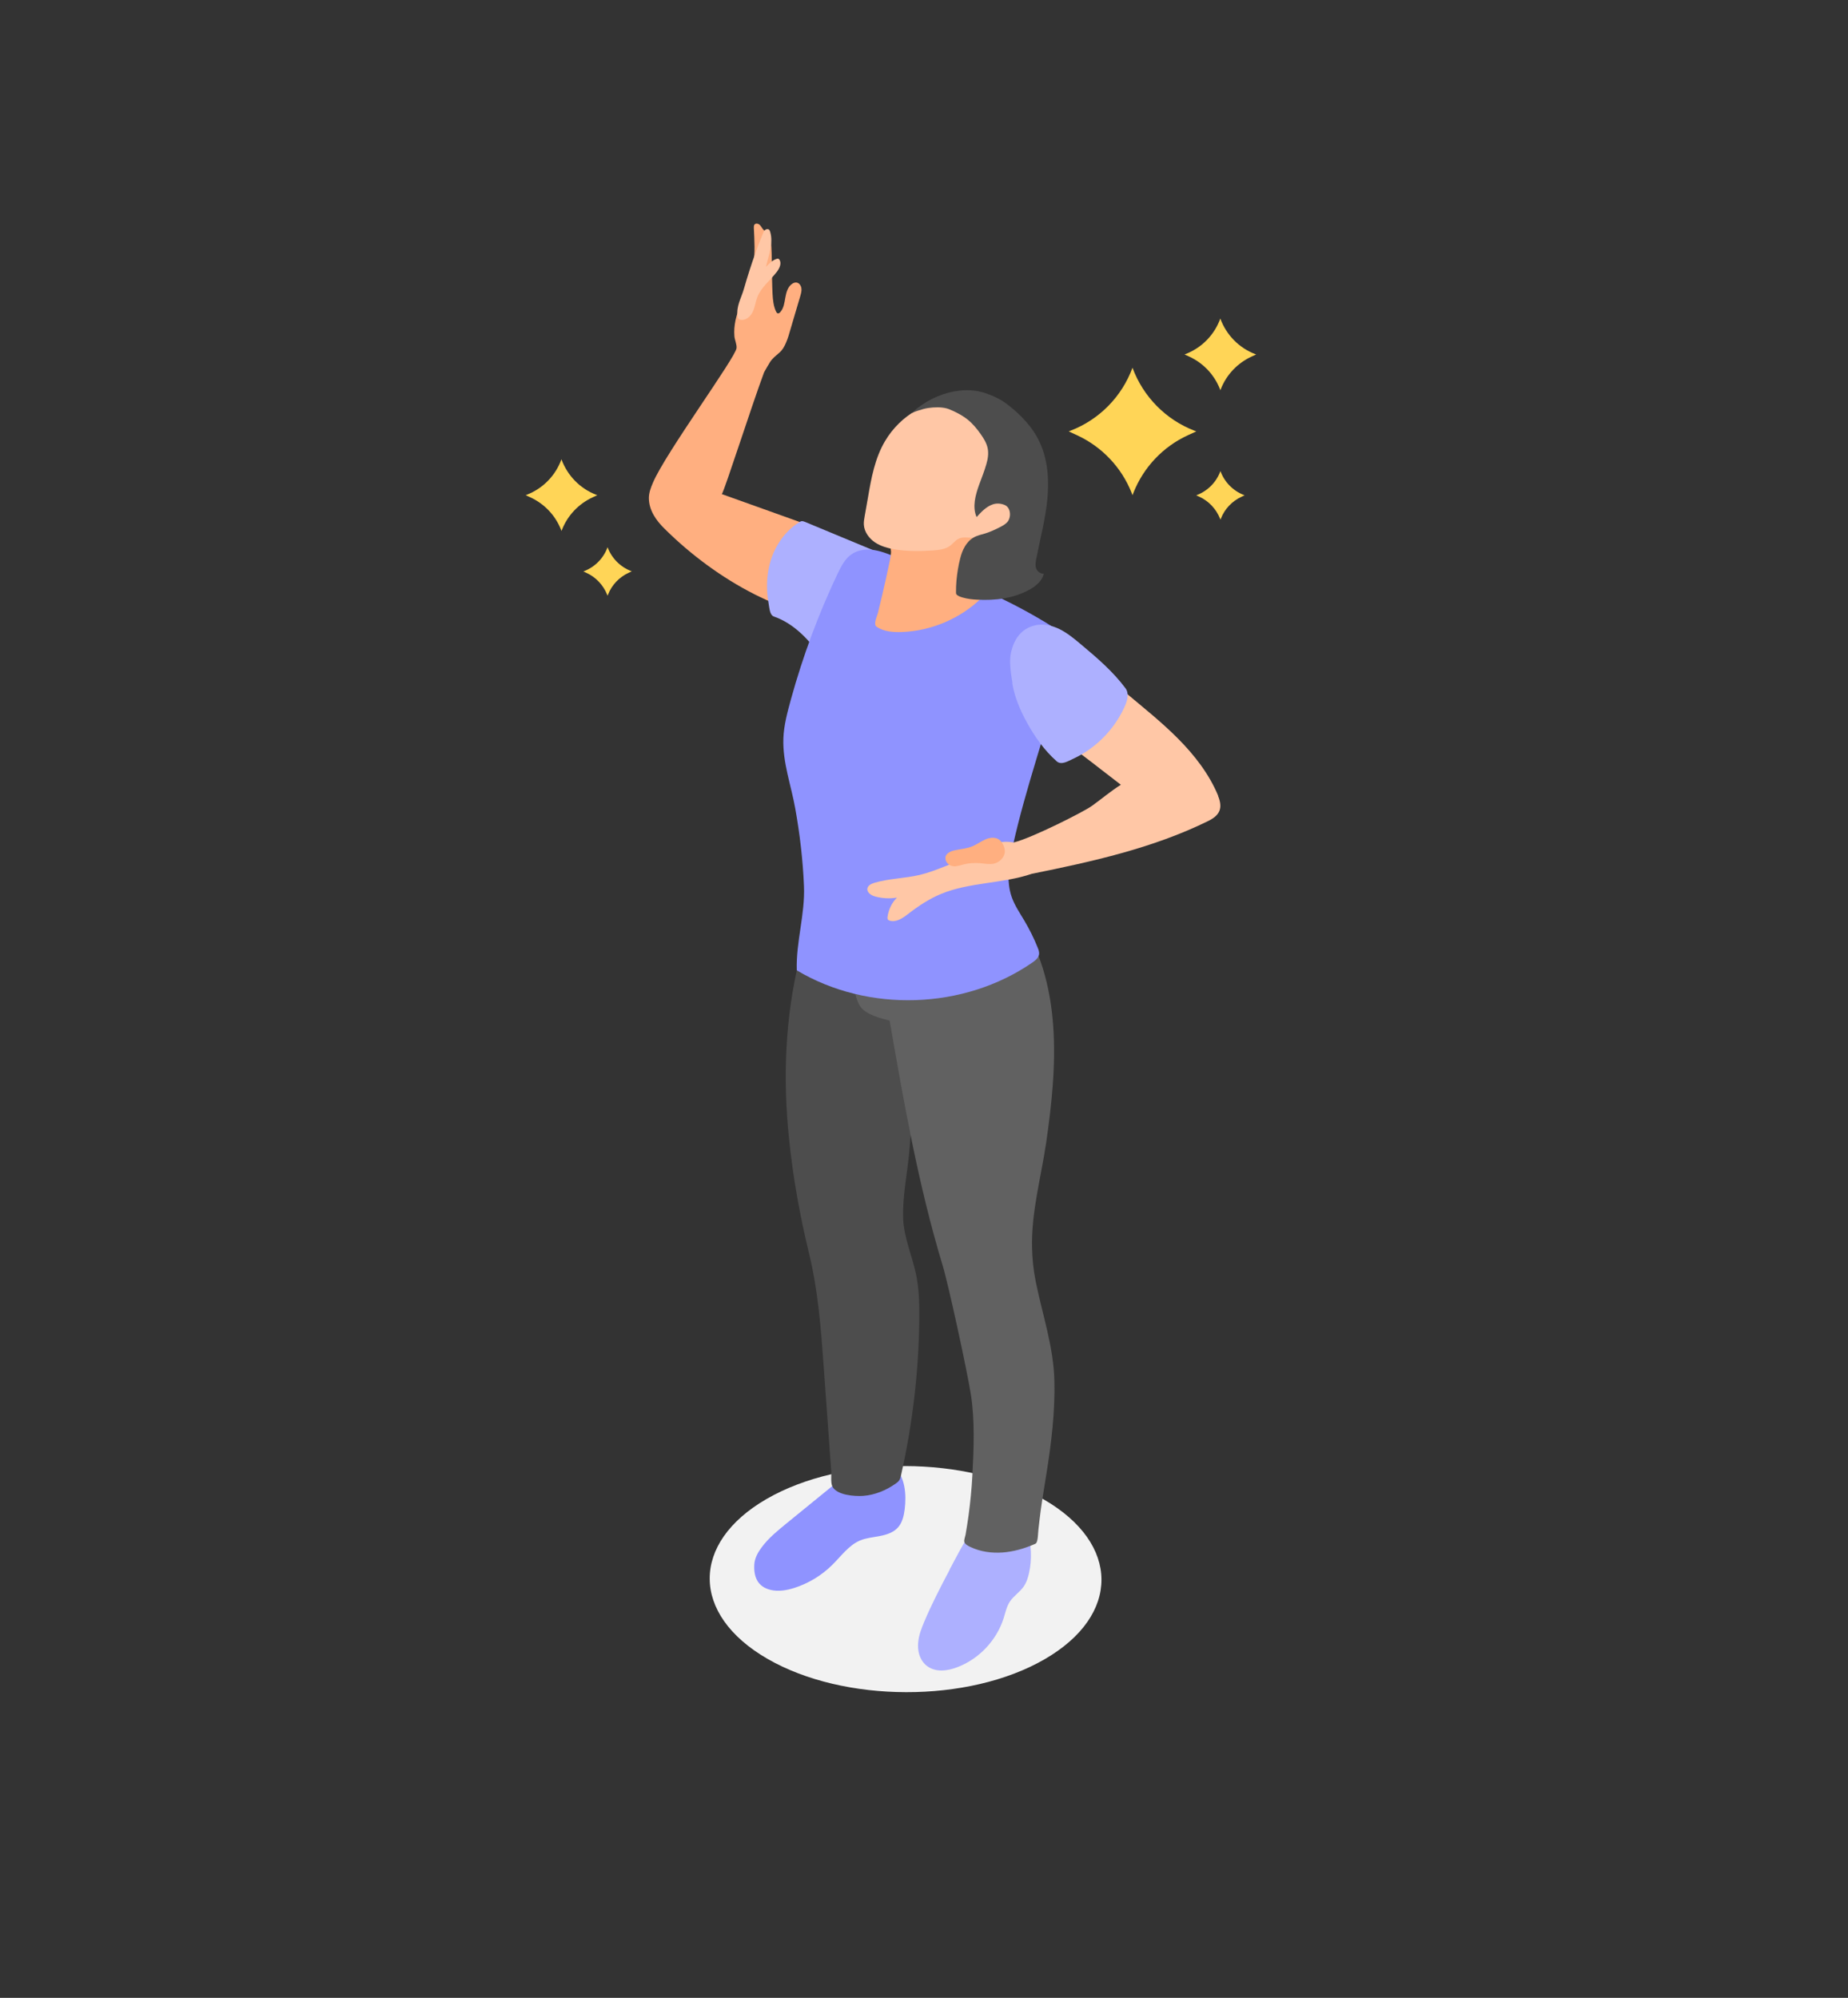 <?xml version="1.0" encoding="UTF-8"?>
<svg id="Layer" xmlns="http://www.w3.org/2000/svg" viewBox="0 0 157.04 169.78">
  <rect x="0" y="0" width="157.04" height="169.78" fill="#333333" stroke="none"/>
  <defs>
    <style>
      .cls-1 {
        fill: #ffaf80;
      }

      .cls-1, .cls-2, .cls-3, .cls-4, .cls-5, .cls-6, .cls-7, .cls-8 {
        stroke-width: 0px;
      }

      .cls-2 {
        fill: #f2f2f2;
      }

      .cls-3 {
        fill: #adb0ff;
      }

      .cls-4 {
        fill: #616161;
      }

      .cls-5 {
        fill: #ffd557;
      }

      .cls-6 {
        fill: #ffc7a6;
      }

      .cls-7 {
        fill: #8f93ff;
      }

      .cls-8 {
        fill: #4d4d4d;
      }
    </style>
  </defs>
  <g>
    <path class="cls-2" d="M88.76,141.01c-6.48,3.74-17.02,3.72-23.54-.04-6.52-3.76-6.55-9.85-.07-13.59,6.48-3.74,17.02-3.72,23.54.04,6.52,3.76,6.55,9.85.07,13.59Z"/>
    <path class="cls-1" d="M71.63,46.19c-.11-.25-.33-.43-.56-.58-.47-.29-.99-.48-1.5-.67-1.02-.37-2.04-.73-3.06-1.1-1.72-.62-3.45-1.23-5.17-1.85.26-.39,2.48-7.36,3.59-10.35.16-.29.33-.58.5-.86.21-.34.52-.56.81-.82.26-.22.43-.54.56-.85.16-.37.27-.76.38-1.15.28-.94.55-1.87.83-2.81.06-.22.13-.44.09-.67s-.2-.45-.43-.47c-.12-.01-.24.03-.34.1-.38.24-.51.72-.59,1.16s-.13.91-.43,1.25c-.06.07-.14.13-.22.11-.07-.02-.11-.09-.14-.15-.22-.46-.27-.98-.3-1.49-.08-1.52-.01-3.05-.14-4.57-.02-.24-.06-.51-.25-.66-.1-.08-.22-.11-.32-.18-.15-.11-.22-.29-.34-.43-.12-.14-.36-.21-.48-.07-.07.08-.06.19-.06.29.05,1.05.12,2.11-.04,3.15-.18,1.16-.64,2.25-1.07,3.33-.18.45-.35.9-.45,1.38-.09.45-.13.89-.09,1.35.03.33.21.68.18,1-.05.76-6.04,8.93-7.1,11.43-.18.42-.35.86-.35,1.31,0,1.05.63,1.93,1.35,2.63,2.22,2.2,4.85,4.15,7.64,5.56,1.23.62,2.5,1.14,3.8,1.57.22.07.46.15.69.11.33-.05.59-.31.8-.57,1.1-1.31,1.87-2.89,2.21-4.56.06-.3.11-.61,0-.89Z"/>
    <path class="cls-7" d="M75.81,125.03c-.11.19-.25.38-.29.42-.24.25-.59.35-.94.3-.2-.03-.39-.18-.58-.25-.27-.09-.57-.1-.81-.25-.1-.06-.55-.51-.38-.66-1.98,1.62-3.96,3.23-5.95,4.85-.77.63-1.55,1.26-2.14,2.06-.32.43-.59.92-.62,1.45-.06,1.04.27,1.89,1.38,2.16.66.16,1.36.04,2-.16,1.22-.39,2.35-1.07,3.26-1.98.75-.74,1.38-1.65,2.35-2.06.53-.22,1.12-.27,1.69-.38.57-.11,1.16-.3,1.54-.74.36-.41.49-.98.56-1.53.16-1.3.03-2.77-.92-3.68.05.05-.04.25-.16.45Z"/>
    <path class="cls-8" d="M78.06,80.5c-.21-.65-.6-1.24-.98-1.81-.56-.84-1.13-1.69-1.9-2.34-3.63-3.05-6.49,2.07-7.24,5.12-1.23,4.99-1.42,10.18-.89,15.28.33,3.27.92,6.55,1.69,9.72.78,3.17,1.03,6.49,1.26,9.71.17,2.36.34,4.72.51,7.08.04.59.08,1.18.13,1.77.02.35-.06.96.09,1.28.36.76,1.91.86,2.62.81.99-.07,1.95-.47,2.76-1.04.12-.08.23-.17.31-.29.08-.13.12-.28.15-.43.98-4.34,1.5-8.79,1.55-13.24.01-1.3-.01-2.62-.29-3.89-.33-1.53-1.01-3.07-1.08-4.64-.08-1.89.37-3.94.53-5.83.34-3.93.62-7.86.84-11.8.05-.91.1-1.81.15-2.72.05-.92.09-1.87-.2-2.75Z"/>
    <path class="cls-3" d="M71.58,45.67l-3.15-1.31c-.1-.04-.2-.08-.31-.07-.08.01-.15.05-.22.1-1.23.77-2.09,2.06-2.47,3.46-.21.77-.28,1.57-.24,2.37.02.39.07.78.14,1.16.05.28.08.77.33.96.04.03.1.05.15.07,1.58.56,2.8,1.82,3.8,3.16.23.3.45.62.73.88.05.04.1.09.16.07.05-.01.08-.07.11-.12.74-1.61,2.13-2.82,3.02-4.34.27-.47.5-.96.74-1.44.17-.34.32-.81.57-1.1.29-.34.8-.61,1.19-.83.21-.12.43-.23.65-.34.1-.05.53-.3.63-.26-1.94-.81-3.89-1.62-5.83-2.42Z"/>
    <path class="cls-3" d="M80.71,133.38c-.77,1.46-1.53,2.92-2.17,4.44-.23.55-.45,1.11-.51,1.71-.08.72.09,1.47.65,1.97.35.31.83.46,1.3.46.47,0,.93-.11,1.37-.28,1.85-.7,3.34-2.28,3.94-4.17.15-.48.25-.99.53-1.41.32-.48.83-.79,1.16-1.26.25-.35.38-.77.47-1.18.26-1.18.2-2.44-.17-3.59.02.06-.21.18-.26.19-.15.01-.15-.03-.23-.14-.17-.23-.18-.49-.43-.67-.14-.09-.3-.14-.46-.18-.46-.11-.94-.15-1.42-.13-.28.01-.58.06-.83.16-.09.04-.2.14-.3.12-.03,0-.21-.1-.17-.16-.88,1.1-1.54,2.35-2.2,3.59-.09.17-.18.35-.28.52Z"/>
    <path class="cls-4" d="M87.7,106.01c-.06-3.04.76-5.92,1.2-8.89.94-6.45,1.47-13.68-2.45-19.31-.72-1.03-1.55-1.99-2.38-2.94-.04-.05-.08-.09-.14-.11-.06-.01-.12.02-.18.05-.64.35-.76.32-1.44.25-.49-.05-.97.06-1.42.25-.9.4-1.63,1.1-2.52,1.52-1.19.59-2.59,1.29-3.84.51-.57-.35-2.06-1.91-1.9-2.65-.52,2.51-.6,5.11-.25,7.64.13.93.19,2.58.82,3.32.52.6,1.67.9,2.4,1.08,1.21,6.98,2.44,13.98,4.49,20.76.53,1.74,2.11,9.09,2.41,10.99.35,2.23.25,4.65.13,6.91-.06,1.13-.17,2.25-.32,3.37-.08.56-.16,1.12-.26,1.67-.03.16-.15.45-.1.61.06.21.36.35.53.43.84.4,1.8.53,2.74.46.93-.07,1.84-.34,2.7-.71.05-.02.11-.05.14-.09.15-.22.15-.85.18-1.12.06-.53.12-1.06.19-1.59.15-1.1.34-2.19.51-3.28.41-2.56.72-5.18.66-7.77-.06-2.88-1.01-5.64-1.58-8.43-.2-.99-.3-1.97-.32-2.93Z"/>
    <path class="cls-7" d="M90.19,57.23c.26-1.01.27-2.04.9-2.89-2.88-1.98-5.99-3.63-9.26-4.89-1.84-.71-3.72-1.3-5.54-2.04-.63-.26-1.26-.53-1.92-.65s-1.39-.06-1.96.31c-.59.38-.92,1.04-1.23,1.68-1.63,3.43-2.95,7-3.96,10.65-.3,1.1-.61,2.22-.65,3.36-.07,2.05.66,3.97,1.01,5.95.39,2.18.65,4.38.74,6.59.1,2.42-.69,4.76-.61,7.16,6.06,3.62,14.22,3.35,20.03-.67.25-.18.52-.39.56-.7.02-.18-.04-.37-.11-.54-.32-.8-.7-1.57-1.14-2.31-.39-.66-.83-1.3-1.08-2.02-.48-1.39-.22-2.91.1-4.34,1.1-4.96,2.84-9.74,4.11-14.65Z"/>
    <path class="cls-1" d="M75.72,46.83c0,.26-.05.53-.1.79-.21,1-.42,1.99-.66,2.99-.12.5-.24.99-.36,1.49-.08.3-.41.97-.1,1.17.62.41,1.41.47,2.16.44,2.52-.1,4.98-1.16,6.78-2.92.04-.04.09-.09.11-.14.05-.12,0-.26-.06-.38-.83-1.88-.75-4.02-.65-6.08-.05.24-.26.43-.49.53-.23.09-.49.1-.74.11-1.39.02-2.78-.18-4.1-.63-.48-.17-.96-.37-1.46-.46-.35-.07-.77-.06-1.01.2-.23.24-.23.61-.22.94.02.59.24,1.04.66,1.46.06.07.13.13.17.21.05.09.06.19.06.3Z"/>
    <path class="cls-6" d="M82.71,45.72c1.05.01,1.99-.62,2.81-1.21.71-.51,1.02-1.5,1.22-2.33.45-1.84.19-3.84-.71-5.51-.62-1.14-1.56-2.16-2.79-2.56-.56-.18-1.16-.23-1.76-.22-2.59.03-4.96,1.37-6.28,3.61-.85,1.44-1.16,3.12-1.44,4.77-.09.53-.19,1.06-.28,1.59-.04.25-.09.49-.07.74.04.61.44,1.15.94,1.49.51.34,1.11.5,1.71.6,1.06.17,2.14.16,3.2.09.54-.04,1.11-.1,1.53-.44.22-.18.4-.42.65-.55.38-.19.84-.09,1.27-.08Z"/>
    <path class="cls-8" d="M80.7,34.8c.21.08.42.17.62.28.32.16.62.35.9.57.43.34.79.78,1.11,1.23.26.37.51.77.6,1.21.09.45.02.91-.11,1.35-.17.6-.4,1.17-.61,1.74-.32.89-.6,1.89-.22,2.76.4-.44.82-.89,1.38-1.08.33-.11.68-.08,1,.05.56.23.58,1.11.2,1.49-.18.18-.4.3-.62.41-.39.2-.8.39-1.22.52-.33.1-.68.17-.98.34-.65.37-.98,1.09-1.15,1.77-.16.62-.26,1.25-.32,1.89-.03.32-.04.65-.04.97,0,.16,0,.21.14.3.12.08.26.13.4.17.41.12.83.17,1.25.19,1.54.09,3.13-.11,4.47-.86.54-.3,1.06-.74,1.2-1.34-.21,0-.41-.1-.54-.26-.26-.32-.14-.79-.07-1.16.32-1.63.75-3.24.91-4.89.16-1.65.05-3.37-.65-4.87-.61-1.31-1.64-2.37-2.78-3.24-.55-.42-1.18-.71-1.83-.93-.69-.23-1.43-.3-2.15-.22-1.33.14-2.58.68-3.64,1.5-.19.15-.37.31-.53.49.13-.15.5-.25.68-.31.26-.09.53-.16.8-.2.49-.07,1.08-.09,1.56.04.08.02.16.05.24.08Z"/>
    <path class="cls-6" d="M64.83,19.85c.04-.11.09-.22.18-.3.09-.08.22-.11.32-.05.07.05.1.13.12.21.29.97-.14,1.99-.36,2.97.27-.28.56-.58.93-.69.04-.01.09-.02.13,0,.04.02.07.06.1.1.18.33-.02.73-.25,1.03-.55.71-1.31,1.28-1.64,2.12-.16.41-.2.85-.39,1.25-.18.4-.58.75-1.01.69-.09-.01-.18-.05-.23-.12-.03-.05-.04-.11-.05-.16-.14-.88.32-1.57.55-2.4.29-1.01.61-2.01.96-2.99.2-.56.41-1.11.64-1.66Z"/>
    <path class="cls-6" d="M103.52,67.63c-.76-1.84-2.01-3.45-3.42-4.87-1.41-1.42-2.98-2.66-4.5-3.94-.62-.53-1.25-1.07-2.01-1.37-.96-.38-2.05-.33-3.03.01-.44.15-.87.37-1.2.7-.57.56-.81,1.43-.67,2.22.19,1.06.76,2.19,1.73,2.71.6.31,1.15.79,1.7,1.19.56.41,2.63,2.04,3.13,2.41-.85.53-1.62,1.19-2.44,1.78-.71.52-5.07,2.71-6.58,3.1-.03,0-.06.01-.09.02-.31-.04-.62-.08-.93-.04-.46.06-.88.29-1.3.51-1.18.61-2.41,1.09-3.65,1.58-.69.27-1.38.54-2.1.71-1.27.3-2.6.3-3.85.67-.26.08-.55.21-.6.48-.06.35.33.6.68.69.6.16,1.23.19,1.83.09-.44.44-.72,1.03-.8,1.65,0,.07-.01.14.02.2.04.06.1.09.17.11.57.17,1.13-.24,1.6-.6.85-.66,1.76-1.26,2.75-1.67,2.43-1.01,5.25-.87,7.71-1.71,5.14-1.04,10.31-2.18,15-4.49,1-.49,1.26-1.1.84-2.13Z"/>
    <path class="cls-3" d="M86.02,58.05c.19,1.17.66,2.28,1.23,3.32.67,1.23,1.5,2.4,2.55,3.33.4.35.98-.03,1.38-.21,1.96-.9,3.57-2.55,4.43-4.53.19-.44.35-1.04.04-1.46-1.06-1.43-2.43-2.6-3.79-3.74-.57-.48-1.15-.96-1.81-1.29-.67-.33-1.44-.5-2.16-.31-1.17.3-1.72,1.21-1.97,2.26-.19.8-.01,1.83.12,2.64Z"/>
    <path class="cls-1" d="M81.22,73.61c.23-.02.44-.09.66-.15.44-.11.9-.14,1.36-.11.4.03.8.12,1.19.05.5-.1.95-.54.96-1.05,0-.24-.08-.47-.2-.67-.07-.11-.15-.22-.25-.3-.32-.26-.79-.22-1.17-.06-.38.16-.71.41-1.09.58-.49.21-1.04.25-1.56.36-.33.07-.82.28-.78.7.04.46.47.7.89.66Z"/>
  </g>
  <g>
    <path class="cls-5" d="M96.24,42.09l-.07-.19c-.86-2.18-2.53-3.94-4.66-4.92l-.69-.32.15-.06c2.45-.94,4.37-2.9,5.27-5.36h0v.02c.91,2.45,2.82,4.4,5.26,5.34l.16.06-.7.32c-2.12.97-3.78,2.72-4.64,4.89l-.08.21Z"/>
    <path class="cls-5" d="M103.71,33.18l-.04-.11c-.48-1.23-1.42-2.22-2.62-2.77l-.39-.18.08-.03c1.38-.53,2.46-1.63,2.96-3.02h0c.51,1.39,1.58,2.49,2.96,3.02l.09.03-.39.18c-1.19.55-2.13,1.53-2.61,2.75l-.05.12Z"/>
    <path class="cls-5" d="M103.71,44.15l-.03-.07c-.33-.83-.96-1.5-1.77-1.87l-.26-.12.06-.02c.93-.36,1.66-1.1,2-2.04h0c.34.94,1.07,1.68,2,2.04l.06.02-.26.12c-.8.37-1.44,1.03-1.76,1.86l-.03.08Z"/>
  </g>
  <path class="cls-5" d="M47.72,45.14l-.04-.11c-.48-1.23-1.42-2.22-2.62-2.77l-.39-.18.08-.03c1.38-.53,2.46-1.63,2.96-3.02h0c.51,1.39,1.58,2.49,2.96,3.02l.09.03-.39.18c-1.19.55-2.13,1.53-2.61,2.75l-.05.12Z"/>
  <path class="cls-5" d="M51.63,50.62l-.03-.07c-.33-.83-.96-1.5-1.77-1.87l-.26-.12.06-.02c.93-.36,1.66-1.1,2-2.04h0s0,0,0,0c.34.93,1.07,1.67,2,2.03l.06.02-.26.12c-.8.37-1.44,1.03-1.76,1.86l-.03.08Z"/>
</svg>